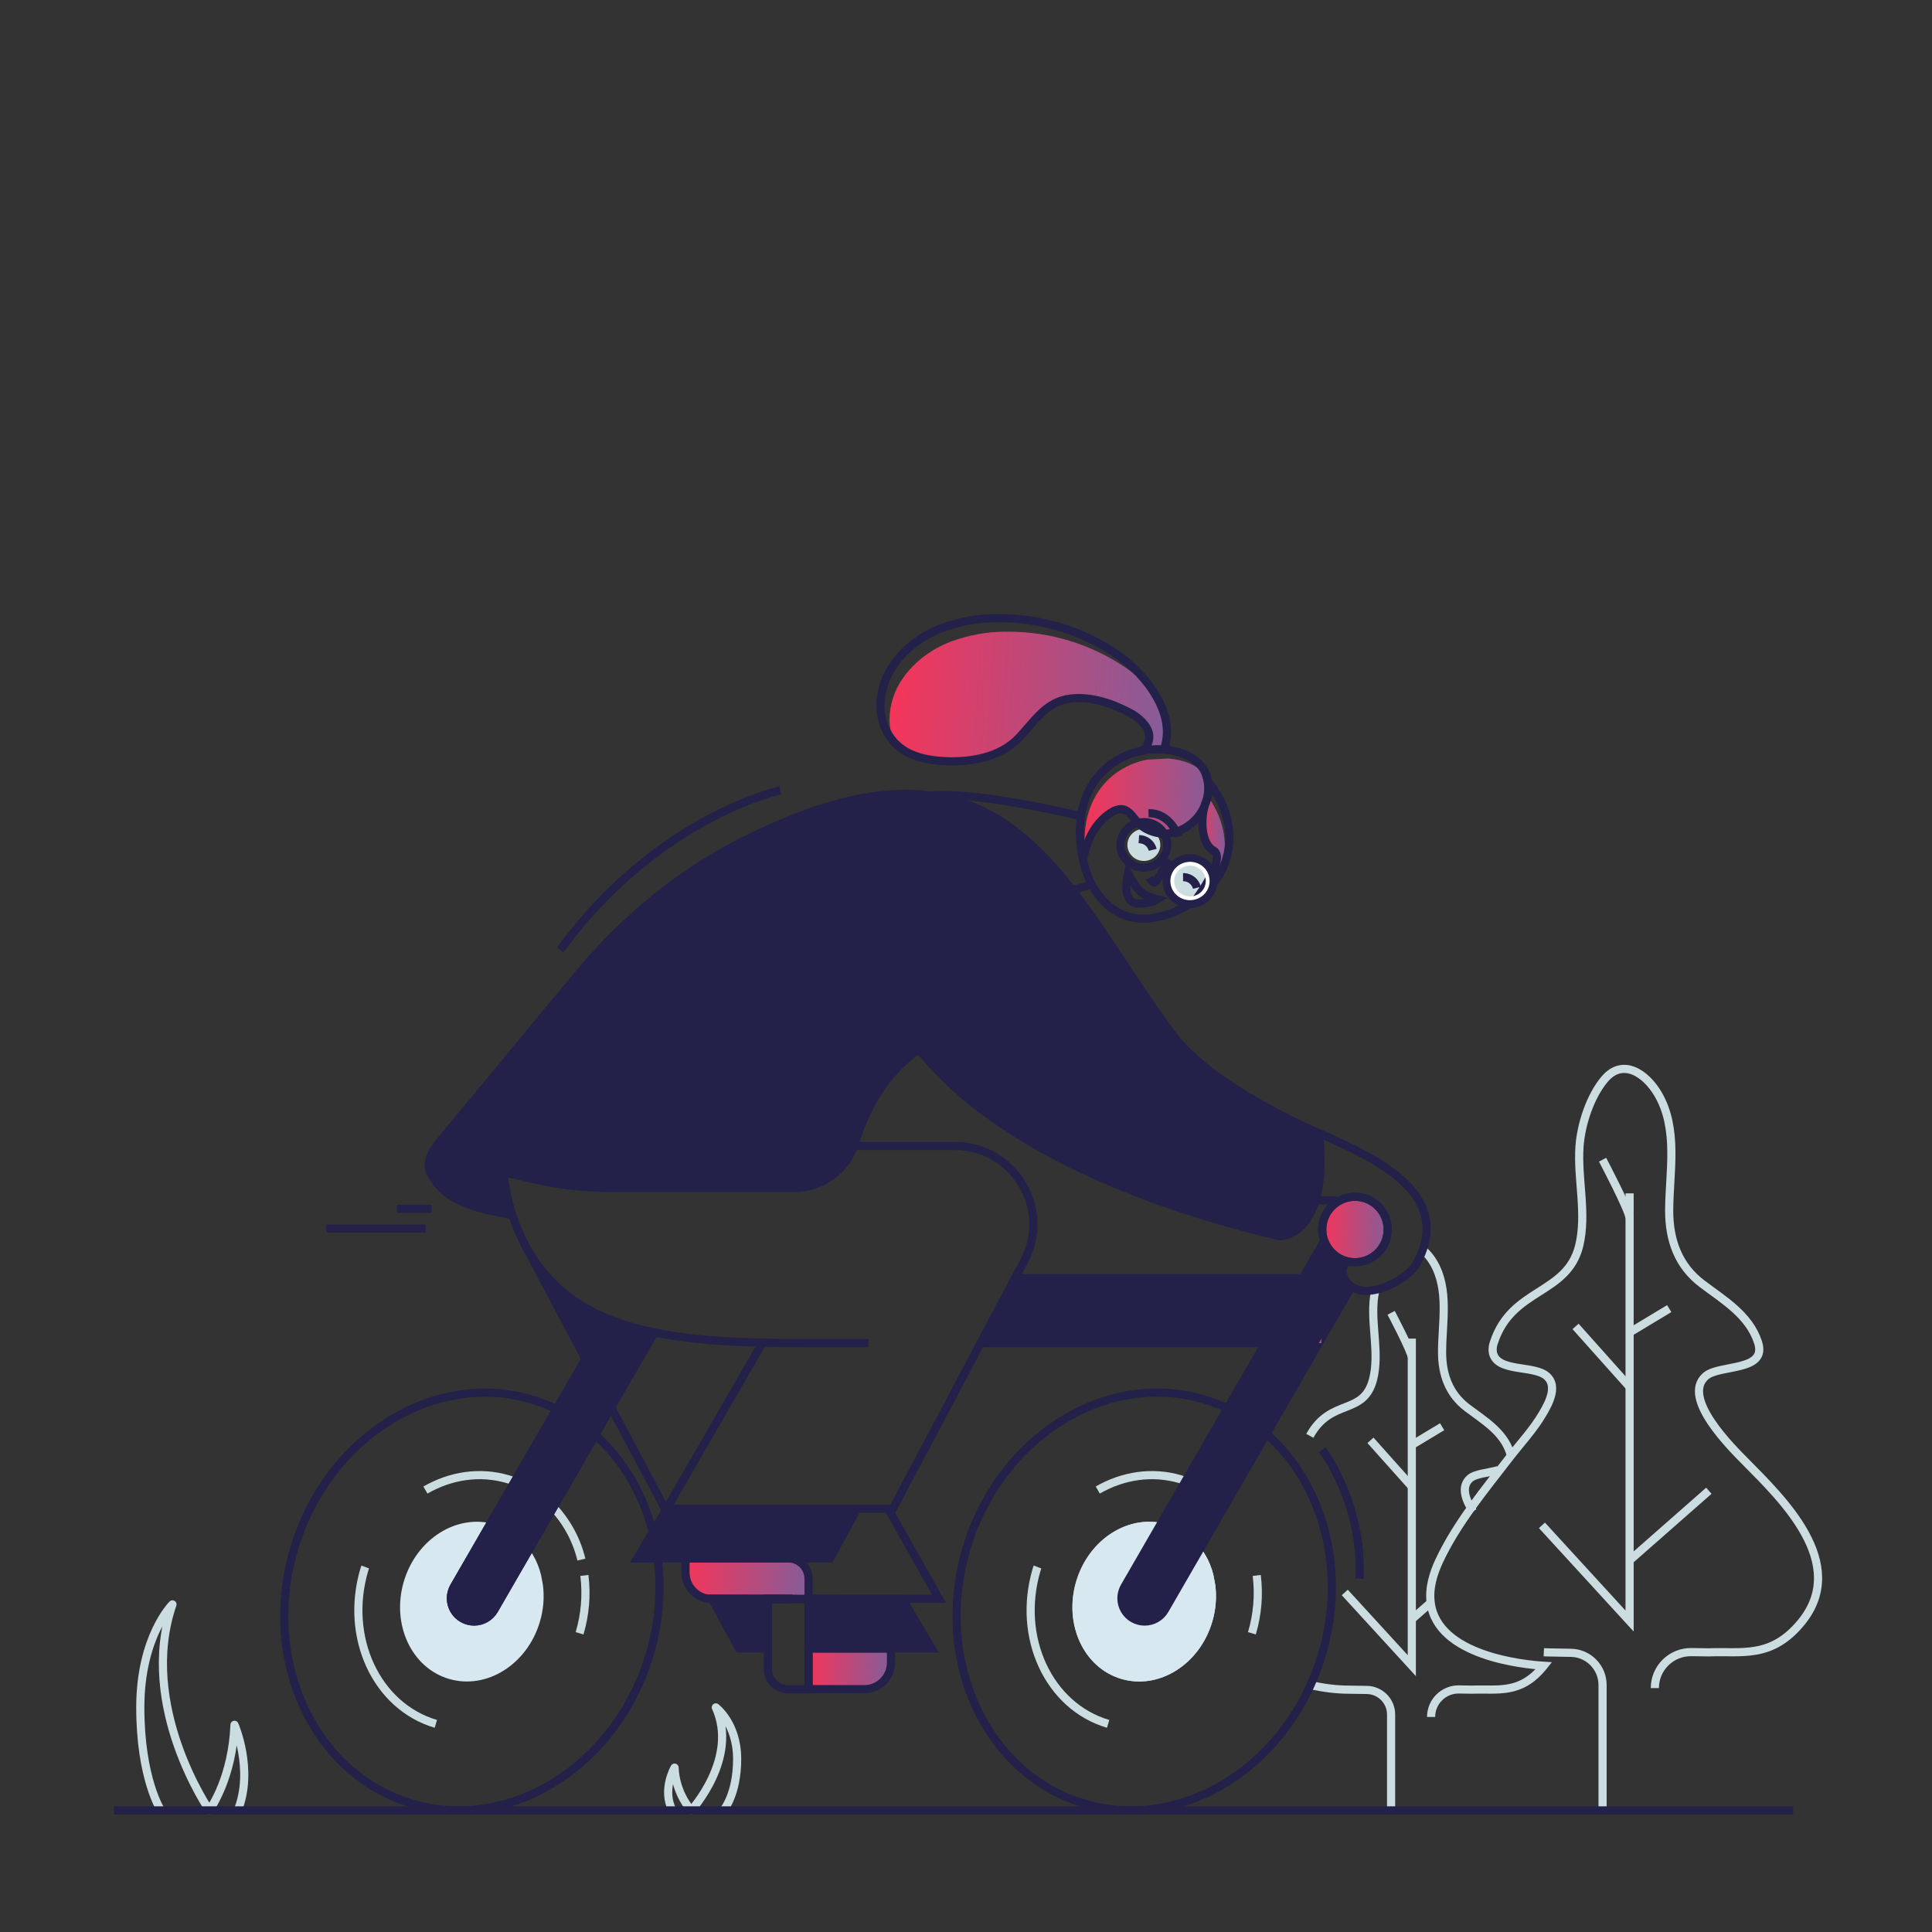 <svg width="300" height="300" viewBox="0 0 300 300" fill="none" xmlns="http://www.w3.org/2000/svg">
<rect x="0" y="0" width="300" height="300" fill="#333333" stroke="none"/>
<ellipse cx="177.618" cy="131.196" rx="2.552" ry="2.49" fill="#CCDDE2"/>
<ellipse cx="184.78" cy="136.811" rx="3.072" ry="2.999" fill="#CCDDE2"/>
<path d="M239.429 236.854L253.041 251.716V185.307" stroke="#CCDDE2" stroke-width="1.265"/>
<path d="M253.041 242.299L265.348 231.482" stroke="#CCDDE2" stroke-width="1.265"/>
<path d="M253.041 215.36L244.651 205.966" stroke="#CCDDE2" stroke-width="1.265"/>
<path d="M253.041 206.907L259.195 203.2" stroke="#CCDDE2" stroke-width="1.265"/>
<path d="M253.041 189.161C253.041 188.035 248.846 180.077 248.846 180.077" stroke="#CCDDE2" stroke-width="1.265"/>
<path d="M239.723 256.558C240.129 256.578 240.361 256.584 240.361 256.584L243.924 256.649C246.655 256.691 248.846 258.916 248.846 261.647V280.574" stroke="#CCDDE2" stroke-width="1.265"/>
<path d="M208.815 247.276L219.225 258.643V207.854" stroke="#CCDDE2" stroke-width="1.265"/>
<path d="M222.157 248.864L219.226 251.439" stroke="#CCDDE2" stroke-width="1.265"/>
<path d="M219.225 230.839L212.807 223.653" stroke="#CCDDE2" stroke-width="1.265"/>
<path d="M219.226 224.374L223.933 221.54" stroke="#CCDDE2" stroke-width="1.265"/>
<path d="M219.225 210.8C219.225 209.938 216.015 203.855 216.015 203.855" stroke="#CCDDE2" stroke-width="1.265"/>
<path d="M228.713 234.702C227.487 232.773 226.855 230.797 228.257 229.569C229.118 228.813 231.147 228.722 232.682 228.266" stroke="#CCDDE2" stroke-width="1.265"/>
<path d="M220.937 194.068C221.599 194.636 222.161 195.312 222.598 196.068C225.038 200.231 223.935 205.329 223.924 209.886C223.909 213.414 224.988 216.462 227.848 218.62C230.415 220.558 233.402 222.304 234.469 225.541C234.53 225.722 234.574 225.908 234.602 226.097" stroke="#CCDDE2" stroke-width="1.265"/>
<path d="M203.508 261.65C205.479 262.121 207.497 262.364 209.524 262.373L212.252 262.414C214.337 262.45 216.009 264.15 216.009 266.236V280.71" stroke="#CCDDE2" stroke-width="1.265"/>
<path d="M203.391 222.956C206.666 216.977 211.805 219.928 213.237 214.081C214.163 210.259 212.999 206.143 213.278 202.271C213.328 201.603 213.426 200.94 213.572 200.286" stroke="#CCDDE2" stroke-width="1.265"/>
<path d="M222.221 266.607C222.22 265.464 222.677 264.369 223.49 263.566C224.303 262.764 225.404 262.32 226.546 262.335L228.636 262.37C232.535 262.209 236.057 263.17 239.632 258.775L239.723 258.66C236.63 258.466 223.209 257.155 222.157 248.864C221.863 246.612 222.553 244.342 223.503 242.322C226.237 236.504 230.515 231.368 234.419 226.302C236.145 224.062 238.091 222.004 239.535 219.54C240.461 217.973 241.916 215.318 240.238 213.743C238.259 211.887 232.517 213.175 231.814 210.059C231.727 209.507 231.787 208.942 231.988 208.421C234.766 199.957 243.348 201.071 245.218 193.427C246.432 188.429 244.909 183.064 245.268 177.986C245.515 174.564 246.923 170.251 249.14 167.608C251.971 164.215 255.581 166.682 257.454 169.881C260.647 175.323 259.218 181.985 259.186 187.95C259.186 192.566 260.588 196.547 264.328 199.366C267.68 201.897 271.593 204.185 272.98 208.418C274.494 213.034 266.992 211.826 264.86 213.684C261.012 217.05 268.891 224.806 271.087 227.028C276.585 232.614 287.201 242.693 279.734 251.871C275.056 257.622 270.449 256.367 265.357 256.575L262.617 256.54C261.124 256.522 259.685 257.103 258.623 258.152C257.561 259.202 256.963 260.633 256.963 262.126" stroke="#CCDDE2" stroke-width="1.265"/>
<path d="M24.997 281.124C24.997 281.124 21.784 276.203 21.784 265.125C21.784 254.047 26.782 249.128 26.782 249.128C21.36 264.922 32.523 281.124 32.523 281.124C32.862 280.516 36.075 275.95 36.413 267.83C36.413 267.83 39.456 274.798 36.919 281.124" stroke="#CCDDE2" stroke-width="1.265" stroke-linejoin="round"/>
<path d="M112.33 281.124C112.33 281.124 114.464 278.664 114.464 273.125C114.464 267.586 111.151 265.125 111.151 265.125C114.744 273.028 107.329 281.124 107.329 281.124C105.763 279.252 104.856 276.916 104.748 274.477C104.748 274.477 102.734 277.955 104.43 281.124" stroke="#CCDDE2" stroke-width="1.265" stroke-linejoin="round"/>
<path d="M84.309 246.138C84.545 248.042 84.385 249.974 83.838 251.812C81.886 258.442 75.571 262.42 69.726 260.703C63.882 258.986 60.748 252.215 62.703 245.586C64.658 238.956 70.967 234.978 76.815 236.698C77.325 236.849 77.823 237.041 78.302 237.271L72.214 247.817C71.872 248.473 72.108 249.281 72.748 249.651C73.388 250.021 74.206 249.822 74.604 249.199L80.599 238.788C82.287 240.329 83.477 242.34 84.015 244.562L84.309 246.138Z" fill="#D7E8F0"/>
<path d="M188.711 246.138C188.948 248.042 188.787 249.974 188.241 251.812C186.289 258.442 179.973 262.42 174.129 260.703C168.284 258.986 165.15 252.215 167.105 245.586C169.06 238.956 175.369 234.978 181.217 236.698C181.727 236.849 182.225 237.041 182.705 237.271L176.616 247.817C176.275 248.473 176.51 249.281 177.15 249.651C177.79 250.021 178.608 249.822 179.006 249.199L185.001 238.788C186.69 240.329 187.88 242.34 188.417 244.562L188.711 246.138Z" fill="#D7E8F0"/>
<path d="M66.057 231.373C69.956 229.13 74.498 228.401 78.876 229.692C79.682 229.929 80.469 230.231 81.228 230.594L71.59 247.291C71.4 247.622 71.298 247.997 71.296 248.378C71.3 249.367 71.965 250.231 72.92 250.487C73.875 250.742 74.883 250.327 75.38 249.472L84.873 233.029C87.546 235.47 89.429 238.654 90.28 242.172" stroke="#CCDDE2" stroke-width="1.265"/>
<path d="M67.68 267.682C58.446 264.96 53.468 254.246 56.567 243.756C56.606 243.609 56.654 243.464 56.708 243.321" stroke="#CCDDE2" stroke-width="1.265"/>
<path d="M90.741 244.633C91.118 247.646 90.863 250.705 89.995 253.615" stroke="#CCDDE2" stroke-width="1.265"/>
<path d="M170.46 231.373C174.358 229.13 178.9 228.401 183.278 229.692C184.085 229.929 184.872 230.231 185.63 230.594L175.99 247.291C175.799 247.622 175.698 247.996 175.696 248.378C175.694 249.37 176.36 250.238 177.317 250.495C178.275 250.751 179.285 250.332 179.78 249.472L189.273 233.029" stroke="#CCDDE2" stroke-width="1.265"/>
<path d="M172.071 267.682C162.836 264.96 157.859 254.246 160.958 243.756C160.997 243.609 161.044 243.464 161.099 243.321" stroke="#CCDDE2" stroke-width="1.265"/>
<path d="M195.144 244.633C195.519 247.646 195.264 250.705 194.394 253.615" stroke="#CCDDE2" stroke-width="1.265"/>
<path d="M188.711 246.138C188.948 248.042 188.787 249.974 188.241 251.812C186.289 258.442 179.973 262.42 174.129 260.703C168.284 258.986 165.15 252.215 167.105 245.586C169.06 238.956 175.369 234.978 181.217 236.698C181.727 236.849 182.225 237.041 182.705 237.271L176.616 247.817C176.275 248.473 176.51 249.281 177.15 249.651C177.79 250.021 178.608 249.822 179.006 249.199L185.001 238.788C186.69 240.329 187.88 242.34 188.417 244.562L188.711 246.138Z" fill="#D7E8F0"/>
<path d="M94.252 204.81L90.668 211.017L81.292 193.347C84.294 198.992 88.689 202.567 94.252 204.81Z" fill="#23204A"/>
<path d="M142.738 162.739C142.641 162.801 142.544 162.871 142.444 162.942C142.426 162.923 142.409 162.902 142.394 162.88L142.738 162.739Z" fill="#23204A"/>
<path d="M101.369 206.907C98.937 206.429 96.555 205.728 94.252 204.811L101.369 206.907Z" fill="#23204A"/>
<path d="M132.845 234.275L128.638 241.989H98.718L101.117 237.929L103.136 234.522L103.275 234.284L132.845 234.275Z" fill="#23204A"/>
<path d="M122.152 248.264V248.299H110.322L110.301 248.264H122.152Z" fill="#23204A"/>
<path d="M122.152 248.264V248.299H118.989V255.978H114.508L110.322 248.299L110.301 248.264H122.152Z" fill="#23204A"/>
<path d="M144.429 255.978H125.307V248.264H139.872L144.429 255.978Z" fill="#23204A"/>
<path d="M138.105 255.978V258.174C138.105 260.447 136.262 262.29 133.989 262.29H125.304V255.978H138.105Z" fill="url(#paint0_linear_546_121961)"/>
<path d="M125.304 245.144V248.287H122.155H110.31L110.331 248.322C108.057 248.322 106.215 246.48 106.215 244.206V242.019H122.167C123.891 242.029 125.288 243.42 125.304 245.144Z" fill="url(#paint1_linear_546_121961)"/>
<path d="M125.307 248.287V248.293L122.152 248.287L118.989 248.278L110.301 248.264H122.152V248.272L125.301 248.287H125.307Z" fill="#23204A"/>
<path d="M129.57 248.299H118.989V248.264L122.152 248.272L125.301 248.287H125.307L129.57 248.299Z" fill="#23204A"/>
<path d="M204.943 207.862V208.562H204.537L204.943 207.862Z" fill="#23204A"/>
<path d="M101.369 206.907L94.657 218.534L92.182 222.824L76.5 249.99C75.503 251.715 73.296 252.305 71.571 251.308C69.846 250.311 69.255 248.104 70.252 246.379L86.173 218.796L90.668 211.014L94.252 204.808L101.369 206.907Z" fill="#23204A"/>
<path d="M213.654 191.81C213.654 192.443 213.487 193.065 213.169 193.612L212.09 195.494C209.373 195.923 206.548 196.708 209.9 199.289L204.952 207.862L204.546 208.562L196.405 222.674L180.62 249.99C179.597 251.658 177.431 252.208 175.736 251.229C174.041 250.25 173.435 248.099 174.37 246.379L190.351 218.696L196.208 208.562H152.023L157.374 198.466H202.038L206.927 190.002C207.743 188.586 209.41 187.896 210.988 188.32C212.566 188.743 213.663 190.176 213.66 191.81H213.654Z" fill="#23204A"/>
<path d="M142.738 162.739C142.641 162.801 142.544 162.871 142.444 162.942C142.426 162.923 142.409 162.902 142.394 162.88L142.738 162.739Z" fill="#23204A"/>
<path d="M79.317 188.696C75.145 187.855 69.785 187.076 67.263 183.201C66.904 182.66 66.454 182.025 66.357 181.364C66.343 181.287 66.336 181.209 66.337 181.131C66.295 179.835 67.845 179.917 68.838 180.073C71.211 180.438 73.542 180.955 75.88 181.511C76.574 181.672 77.261 181.84 77.938 182.008C78.13 184.284 78.593 186.529 79.317 188.696Z" fill="#23204A"/>
<path d="M204.125 186.909C202.259 191.945 198.472 191.966 198.41 191.966C191.196 190.26 184.094 188.105 177.148 185.515C158.308 178.377 148.042 169.933 142.456 162.942C142.55 162.869 142.648 162.802 142.75 162.739L142.412 162.88C142.427 162.902 142.443 162.923 142.462 162.942C137.064 166.658 134.124 172.268 132.531 177.442C132.437 177.763 132.322 178.077 132.187 178.383C132.181 178.4 132.174 178.417 132.166 178.433L131.837 179.127C131.835 179.137 131.83 179.147 131.822 179.153C130.814 181.091 127.777 183.684 125.842 184.604L90.494 184.342L75.88 181.511C73.56 180.955 71.208 180.438 68.856 180.073C67.859 179.918 66.31 179.835 66.351 181.132C66.351 179.441 67.233 178.286 68.25 177.057C69.338 175.74 70.428 174.425 71.52 173.112C77.626 165.823 83.574 158.412 89.707 151.15C91.215 149.359 92.752 147.607 94.393 145.946C100.135 140.11 106.776 134.986 114.053 131.199C126.886 124.537 136.576 122.491 144.335 123.534L144.587 123.57C162.227 126.086 169.839 144.605 181.828 160.649C184.704 164.491 189.684 168.034 194.556 170.874L204.846 176.052C204.843 176.072 204.843 176.093 204.846 176.113C205.169 180.767 204.978 184.589 204.125 186.909Z" fill="#23204A"/>
<path d="M142.738 162.739C142.641 162.801 142.544 162.871 142.444 162.942C142.426 162.923 142.409 162.902 142.394 162.88L142.738 162.739Z" fill="#23204A"/>
<path d="M17.7 281.118H278.443" stroke="#23204A" stroke-width="1.265"/>
<path d="M132.634 177.944H148.271C157.447 177.944 163.324 187.711 159.026 195.817L138.64 234.272H103.522L118.389 208.506" stroke="#23204A" stroke-width="1.265"/>
<path d="M137.914 234.275L145.811 248.263H140.116H125.551" stroke="#23204A" stroke-width="1.265"/>
<path d="M90.912 211.016L81.354 193.003" stroke="#23204A" stroke-width="1.265"/>
<path d="M103.381 234.513L94.902 218.534" stroke="#23204A" stroke-width="1.265"/>
<path d="M136.012 148.959C136.012 148.959 137.482 177.239 198.654 191.968C198.654 191.968 206.475 192.189 204.828 176.063" stroke="#23204A" stroke-width="1.265"/>
<path d="M134.844 208.561H125.257C103.989 208.561 87.878 207.091 80.863 191.965C80.367 190.902 79.936 189.811 79.572 188.696C78.853 186.528 78.394 184.283 78.205 182.007" stroke="#23204A" stroke-width="1.265"/>
<path fill-rule="evenodd" clip-rule="evenodd" d="M133.089 234.275L128.882 241.989H98.962L101.361 237.929L103.381 234.513L103.522 234.275L133.089 234.275Z" stroke="#23204A" stroke-width="1.265"/>
<path fill-rule="evenodd" clip-rule="evenodd" d="M122.397 248.263V248.298H110.569L110.545 248.263H122.397Z" stroke="#23204A" stroke-width="1.265"/>
<path fill-rule="evenodd" clip-rule="evenodd" d="M122.397 248.263V248.298H119.236V255.978H114.753L110.569 248.298L110.545 248.263H122.397Z" stroke="#23204A" stroke-width="1.265"/>
<path fill-rule="evenodd" clip-rule="evenodd" d="M144.673 255.978H125.551V248.263H140.116L144.673 255.978Z" stroke="#23204A" stroke-width="1.265"/>
<path fill-rule="evenodd" clip-rule="evenodd" d="M138.349 255.978V258.174C138.349 260.447 136.506 262.29 134.233 262.29H125.551V255.978H138.349Z" stroke="#23204A" stroke-width="1.265"/>
<path d="M122.397 241.989C123.233 241.988 124.036 242.321 124.628 242.912C125.22 243.504 125.552 244.307 125.551 245.144V262.308H122.391C120.648 262.308 119.235 260.896 119.233 259.153V248.298H122.397" stroke="#23204A" stroke-width="1.265"/>
<path d="M122.397 241.989H106.444V244.177C106.444 246.45 108.287 248.293 110.56 248.293L110.537 248.257L125.531 248.287" stroke="#23204A" stroke-width="1.265"/>
<path fill-rule="evenodd" clip-rule="evenodd" d="M129.82 248.295L130.52 248.298H119.236V248.263L129.82 248.295Z" stroke="#23204A" stroke-width="1.265"/>
<path d="M213.863 191.313C213.715 190.212 213.063 189.242 212.099 188.69C211.27 188.211 210.285 188.08 209.361 188.327C208.436 188.574 207.647 189.179 207.168 190.007L202.282 198.472H157.626L152.267 208.568H196.452L174.617 246.379C173.972 247.496 173.972 248.872 174.617 249.989C175.262 251.106 176.454 251.795 177.743 251.795C179.033 251.795 180.225 251.106 180.87 249.989L204.787 208.562L205.193 207.862L209.864 199.777" stroke="#23204A" stroke-width="1.265"/>
<path d="M205.19 208.562H204.781L205.19 207.862V208.562Z" fill="url(#paint2_linear_546_121961)"/>
<path d="M101.614 206.907L92.426 222.824L76.741 249.99C76.096 251.106 74.905 251.793 73.616 251.792C72.327 251.792 71.136 251.104 70.492 249.987C69.848 248.871 69.849 247.495 70.494 246.379L86.417 218.796L94.496 204.808" stroke="#23204A" stroke-width="1.265"/>
<path fill-rule="evenodd" clip-rule="evenodd" d="M100.902 256.828C95.795 274.159 79.281 284.567 64.026 280.072C48.77 275.576 40.538 257.877 45.651 240.552C50.763 223.227 67.269 212.798 82.527 217.3C83.861 217.695 85.162 218.197 86.417 218.799L70.494 246.379C69.849 247.495 69.848 248.87 70.492 249.987C71.136 251.103 72.327 251.792 73.616 251.792C74.905 251.793 76.096 251.105 76.741 249.989L92.426 222.824C96.76 226.69 99.853 231.97 101.361 237.93L98.962 241.99H102.131C102.753 246.968 102.334 252.02 100.902 256.828V256.828Z" stroke="#23204A" stroke-width="1.265"/>
<ellipse cx="177.67" cy="248.676" rx="32.722" ry="28.8" transform="rotate(-73.58 177.67 248.676)" stroke="#23204A" stroke-width="1.265"/>
<path d="M66.578 181.129C66.563 179.441 67.46 178.286 68.471 177.054L71.743 173.109C77.847 165.823 83.812 158.409 89.933 151.144C91.435 149.362 92.976 147.616 94.613 145.946C100.361 140.11 106.997 134.983 114.276 131.199C156.58 109.222 164.765 137.508 182.046 160.649C186.212 166.217 194.794 171.153 201.071 174.246C209.05 178.18 226.943 183.607 219.913 196.296C218.47 198.892 211.179 202.706 208.871 198.692C206.71 194.941 213.869 194.641 213.869 191.319C213.869 188.767 212.105 187.729 210.047 187.168C206.36 186.159 208.15 186.412 204.372 186.386" stroke="#23204A" stroke-width="1.265"/>
<path d="M79.561 188.697C75.389 187.856 70.032 187.077 67.507 183.202C67.148 182.661 66.701 182.026 66.601 181.364C66.363 179.827 68.033 179.912 69.085 180.074C76.074 181.138 82.786 183.602 89.827 184.231C91.788 184.407 93.767 184.489 95.737 184.489H123.308C127.671 184.472 131.511 181.61 132.775 177.433C134.409 172.168 137.423 166.447 142.985 162.733" stroke="#23204A" stroke-width="1.265"/>
<path d="M169.636 137.349L166.482 138.208" stroke="#23204A" stroke-width="1.265"/>
<path d="M167.863 126.709C167.587 126.709 151.905 122.843 144.558 123.531" stroke="#23204A" stroke-width="1.265"/>
<path d="M187.685 138.581C187.422 138.908 187.142 139.22 186.844 139.516C186.832 139.536 186.815 139.552 186.794 139.563C186.283 140.083 186.418 139.872 185.801 140.322C185.795 140.334 185.784 140.343 185.771 140.348C185.739 140.384 185.701 140.415 185.659 140.439C186.443 139.202 187.131 137.906 187.717 136.564C188.741 134.727 189.549 132.657 188.42 132.054C186.506 131.037 186.441 127.244 187.053 125.154C187.053 125.154 187.053 125.154 187.053 125.139C187.12 124.901 187.206 124.669 187.312 124.446C187.312 124.446 187.312 124.425 187.312 124.419C187.425 124.18 187.507 123.927 187.556 123.667C191.096 128.576 191.016 134.5 187.685 138.581Z" fill="url(#paint3_linear_546_121961)"/>
<path d="M187.526 121.314C191.792 126.392 191.936 132.833 188.388 137.19C188.124 137.517 187.843 137.829 187.547 138.125C187.534 138.145 187.517 138.161 187.497 138.172C186.974 138.709 186.406 139.201 185.8 139.642C185.795 139.656 185.784 139.666 185.771 139.672V139.672C185.738 139.707 185.7 139.737 185.659 139.763C185.365 139.981 185.057 140.183 184.733 140.38C184.307 140.645 183.851 140.898 183.381 141.13C180.829 142.385 177.862 143.115 175.149 142.306C172.914 141.633 171.062 139.954 169.857 137.937C169.082 136.596 168.527 135.14 168.21 133.624" stroke="#23204A" stroke-width="1.265"/>
<path d="M187.315 124.422C187.315 124.422 187.315 124.442 187.315 124.448C187.238 124.686 187.153 124.919 187.056 125.142V125.157C186.231 127.057 184.637 128.518 182.672 129.176C182.602 129.202 182.525 129.223 182.449 129.246C181.909 129.39 181.352 129.458 180.794 129.449C180.562 129.449 180.329 129.429 180.1 129.399C179.062 129.27 178.078 128.864 177.251 128.223C177.069 128.082 176.898 127.926 176.74 127.759C176.692 127.716 176.648 127.67 176.607 127.62C175.934 126.877 175.378 125.874 174.39 125.677C173.697 125.545 172.997 125.874 172.406 126.265C170.348 127.647 169.084 129.843 168.487 132.239C168.025 127.276 169.545 122.402 173.949 119.597C175.232 118.793 176.654 118.236 178.142 117.954L181.417 117.777C181.967 117.822 182.513 117.904 183.052 118.024C184.722 118.395 186.383 119.2 187.385 120.57C187.526 121.006 187.606 121.459 187.623 121.917V122.034C187.665 122.842 187.56 123.651 187.315 124.422Z" fill="url(#paint4_linear_546_121961)"/>
<path d="M180.717 116.381C181.266 116.425 181.811 116.508 182.349 116.628C184.139 117.028 185.912 117.918 186.879 119.468C187.004 119.667 187.112 119.875 187.203 120.091C187.202 120.096 187.202 120.101 187.203 120.106C187.203 120.121 187.217 120.147 187.232 120.182C187.289 120.311 187.338 120.442 187.379 120.576C187.519 121.012 187.6 121.465 187.617 121.923V122.04C187.653 122.846 187.543 123.652 187.294 124.419C187.294 124.419 187.294 124.439 187.294 124.445C187.217 124.683 187.132 124.916 187.035 125.139V125.154C186.21 127.054 184.617 128.515 182.652 129.173C182.581 129.199 182.505 129.22 182.428 129.243C181.889 129.387 181.331 129.455 180.773 129.446C180.541 129.446 180.308 129.426 180.079 129.396C179.041 129.267 178.057 128.861 177.23 128.22C177.048 128.079 176.877 127.924 176.719 127.756C176.671 127.713 176.627 127.667 176.586 127.618C175.913 126.874 175.358 125.871 174.37 125.674C173.676 125.542 172.976 125.871 172.385 126.262C170.327 127.644 169.063 129.84 168.466 132.236C168.346 132.679 168.254 133.128 168.193 133.583C168.013 132.808 167.881 132.022 167.799 131.231C167.211 126.124 168.704 121.061 173.226 118.195C174.516 117.384 175.946 116.823 177.442 116.54" stroke="#23204A" stroke-width="1.265" stroke-linecap="square" stroke-linejoin="bevel"/>
<path d="M180.717 116.381C180.423 116.36 180.129 116.346 179.862 116.346C179.791 115.428 178.927 116.39 178.121 115.681C179.077 113.344 176.789 111.389 175.416 110.66C172.688 109.216 169.469 108.122 166.341 108.458C162.372 108.893 160.669 112.012 158.138 114.632C155.298 117.572 150.865 118.374 146.778 118.192C144.197 118.074 141.486 117.569 139.519 115.893C139.316 115.719 139.128 115.534 138.931 115.346C138.413 114.232 138.136 113.02 138.117 111.792C138.126 109.432 138.876 107.136 140.263 105.227C142.027 102.704 144.638 100.817 147.507 99.682C150.398 98.582 153.472 98.041 156.565 98.088C163.064 98.078 169.416 100.024 174.793 103.674C176.607 104.928 178.222 106.449 179.582 108.184C179.582 108.184 179.582 108.205 179.603 108.211C181.082 110.816 181.72 113.682 180.717 116.381Z" fill="url(#paint5_linear_546_121961)"/>
<path d="M186.5 121.482C186.631 121.876 186.737 122.279 186.815 122.687L186.5 121.482Z" fill="url(#paint6_linear_546_121961)"/>
<path d="M187.203 120.091C187.201 120.096 187.201 120.101 187.203 120.106C187.42 120.732 187.565 121.381 187.632 122.041C187.689 122.583 187.662 123.132 187.553 123.666C187.504 123.927 187.422 124.18 187.309 124.419C187.309 124.419 187.309 124.44 187.309 124.445C187.203 124.669 187.117 124.901 187.05 125.139C187.05 125.139 187.05 125.139 187.05 125.154C186.438 127.244 186.503 131.034 188.417 132.054C189.546 132.657 188.737 134.727 187.714 136.564C187.092 137.663 186.405 138.723 185.656 139.739" stroke="#23204A" stroke-width="1.265"/>
<path fill-rule="evenodd" clip-rule="evenodd" d="M180.717 116.381C180.423 116.36 180.129 116.346 179.862 116.346C179.05 116.337 178.24 116.408 177.442 116.557C178.368 115.646 178.597 114.714 178.395 113.85C178.086 112.547 176.789 111.389 175.416 110.66C172.688 109.216 169.469 108.122 166.341 108.458C162.372 108.893 160.669 112.012 158.138 114.632C155.298 117.572 150.864 118.374 146.778 118.192C144.196 118.074 141.486 117.569 139.519 115.893C139.316 115.719 139.128 115.534 138.931 115.346C137.519 113.798 136.729 111.782 136.714 109.687C136.723 107.328 137.474 105.032 138.86 103.124C140.624 100.599 143.235 98.715 146.104 97.577C148.996 96.48 152.07 95.94 155.163 95.986C161.662 95.975 168.013 97.922 173.391 101.572C175.743 103.186 178.095 105.541 179.582 108.187C179.582 108.187 179.582 108.208 179.603 108.214C181.082 110.816 181.72 113.682 180.717 116.381V116.381Z" stroke="#23204A" stroke-width="1.265"/>
<path d="M181.199 134.003C181.199 134.003 179.729 136.735 179.382 136.996C179.035 137.258 178.5 136.297 178.5 136.297" stroke="#23204A" stroke-width="1.265"/>
<path fill-rule="evenodd" clip-rule="evenodd" d="M179.738 139.642C178.915 140.151 177.845 140.263 176.901 140.295C175.387 140.345 174.893 139.078 174.887 137.731C174.906 137.003 174.998 136.279 175.163 135.57C175.678 136.543 176.207 137.528 176.977 138.316C177.748 139.104 178.677 139.354 179.738 139.642V139.642Z" stroke="#23204A" stroke-width="1.265"/>
<path d="M182.963 129.908C182.963 129.908 181.787 126.212 178.339 126.277" stroke="#23204A" stroke-width="1.265"/>
<ellipse cx="177.618" cy="131.196" rx="3.628" ry="3.543" stroke="#23204A" stroke-width="1.265"/>
<ellipse cx="184.78" cy="136.811" rx="3.628" ry="3.543" stroke="#23204A" stroke-width="1.265"/>
<path fill-rule="evenodd" clip-rule="evenodd" d="M182.402 134.944C182.988 134.234 183.862 133.825 184.783 133.83V133.821C185.475 133.82 186.147 134.051 186.691 134.477C187.318 134.964 187.722 135.684 187.81 136.473C187.898 137.262 187.663 138.053 187.159 138.666C186.087 139.952 184.187 140.154 182.869 139.122C182.246 138.635 181.844 137.918 181.757 137.132C181.669 136.345 181.901 135.557 182.402 134.944ZM186.327 134.95C185.887 134.604 185.343 134.416 184.783 134.418C184.039 134.413 183.332 134.742 182.857 135.315C182.455 135.805 182.268 136.438 182.339 137.068C182.41 137.699 182.733 138.274 183.234 138.663C184.3 139.497 185.835 139.334 186.703 138.296C187.104 137.805 187.291 137.174 187.22 136.544C187.149 135.914 186.827 135.339 186.327 134.95Z" fill="white"/>
<path d="M180.447 133.412L181.952 134.594" stroke="#23204A" stroke-width="1.265"/>
<path d="M176.842 130.302L177.045 130.316C177.983 130.384 178.769 131.05 178.991 131.963" stroke="#23204A" stroke-width="1.265"/>
<path d="M183.704 136.211H183.91C184.847 136.28 185.633 136.945 185.856 137.857" stroke="#23204A" stroke-width="1.265"/>
<ellipse cx="210.399" cy="190.916" rx="5.083" ry="5.083" fill="url(#paint7_linear_546_121961)"/>
<ellipse cx="210.399" cy="190.916" rx="5.083" ry="5.083" stroke="#23204A" stroke-width="1.265"/>
<ellipse cx="210.399" cy="190.916" rx="5.083" ry="5.083" stroke="#23204A" stroke-width="1.265"/>
<path d="M121.17 122.72C121.17 122.72 102.06 126.836 86.987 147.516" stroke="#23204A" stroke-width="1.265"/>
<path d="M205.313 225.117C205.313 225.117 211.681 233.384 211.099 245.144" stroke="#23204A" stroke-width="1.265"/>
<path d="M66.092 190.775H50.666" stroke="#23204A" stroke-width="1.265"/>
<path d="M61.621 187.694H67.027" stroke="#23204A" stroke-width="1.265"/>
<defs>
<linearGradient id="paint0_linear_546_121961" x1="141.467" y1="264.237" x2="124.866" y2="263.291" gradientUnits="userSpaceOnUse">
<stop stop-color="#6768AB"/>
<stop offset="1" stop-color="#F73458"/>
</linearGradient>
<linearGradient id="paint1_linear_546_121961" x1="130.318" y1="250.267" x2="105.66" y2="248.166" gradientUnits="userSpaceOnUse">
<stop stop-color="#6768AB"/>
<stop offset="1" stop-color="#F73458"/>
</linearGradient>
<linearGradient id="paint2_linear_546_121961" x1="205.297" y1="208.778" x2="204.766" y2="208.769" gradientUnits="userSpaceOnUse">
<stop stop-color="#6768AB"/>
<stop offset="1" stop-color="#F73458"/>
</linearGradient>
<linearGradient id="paint3_linear_546_121961" x1="191.389" y1="145.614" x2="185.485" y2="145.569" gradientUnits="userSpaceOnUse">
<stop stop-color="#6768AB"/>
<stop offset="1" stop-color="#F73458"/>
</linearGradient>
<linearGradient id="paint4_linear_546_121961" x1="192.682" y1="136.701" x2="167.704" y2="135.767" gradientUnits="userSpaceOnUse">
<stop stop-color="#6768AB"/>
<stop offset="1" stop-color="#F73458"/>
</linearGradient>
<linearGradient id="paint5_linear_546_121961" x1="192.52" y1="124.427" x2="136.664" y2="121.064" gradientUnits="userSpaceOnUse">
<stop stop-color="#6768AB"/>
<stop offset="1" stop-color="#F73458"/>
</linearGradient>
<linearGradient id="paint6_linear_546_121961" x1="186.897" y1="123.059" x2="186.488" y2="123.056" gradientUnits="userSpaceOnUse">
<stop stop-color="#6768AB"/>
<stop offset="1" stop-color="#F73458"/>
</linearGradient>
<linearGradient id="paint7_linear_546_121961" x1="218.153" y1="199.135" x2="204.936" y2="198.764" gradientUnits="userSpaceOnUse">
<stop stop-color="#6768AB"/>
<stop offset="1" stop-color="#F73458"/>
</linearGradient>
</defs>
</svg>
